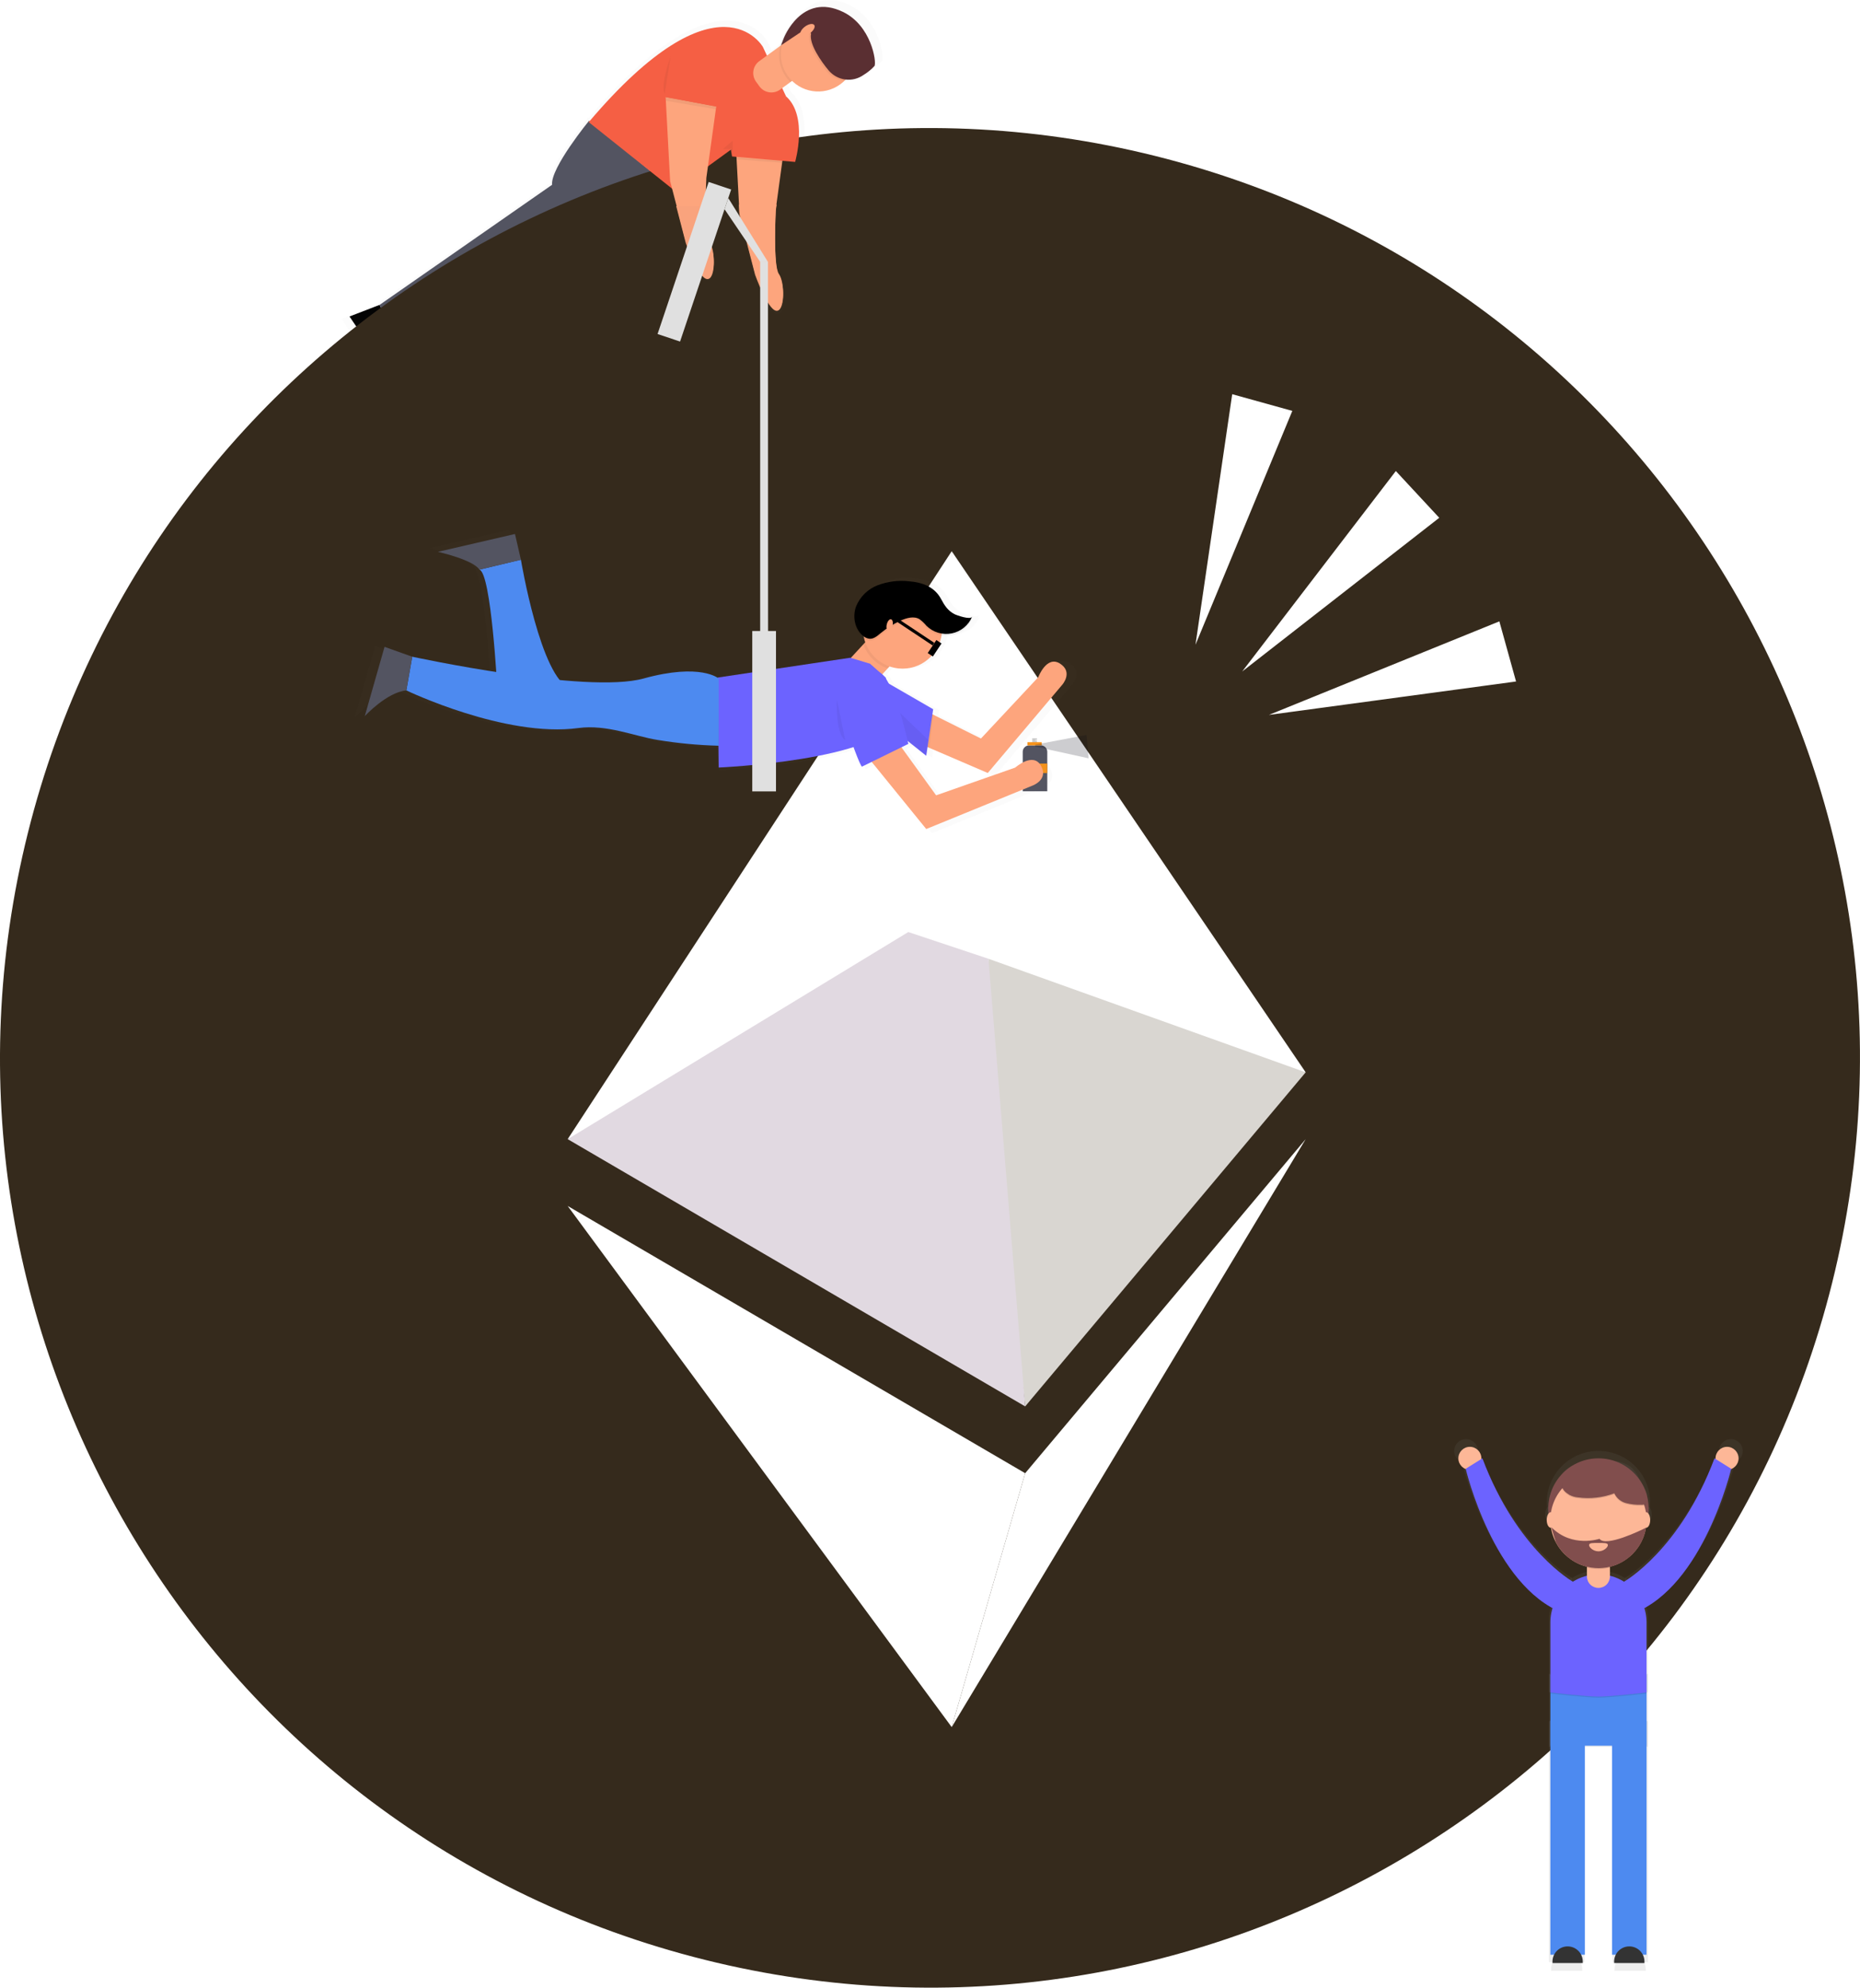 <svg width="557" height="595" viewBox="0 0 557 595" fill="none" xmlns="http://www.w3.org/2000/svg">
<g clip-path="url(#clip0)">
<path d="M104.662 94.738L113.679 91.261L116.047 96.411L117.142 108.718L115.124 110.179L104.662 94.738Z" fill="black"/>
<path d="M148.471 118.977L138.172 124.927L148.993 140.874L151.517 139.038L153.085 126.38L148.471 118.977Z" fill="black"/>
<g opacity="0.05">
<path opacity="0.05" d="M170.073 44.684C167.998 47.818 166.063 51.213 165.467 53.596L167.1 52.47C166.896 50.699 168.243 47.761 170.073 44.684Z" fill="black"/>
<path opacity="0.05" d="M179.359 87.335L180.494 63.48C155.176 79.533 118.13 94.183 118.13 94.183L116.341 97.015C116.341 97.015 153.428 82.365 178.706 66.311L177.644 88.78L179.359 87.335Z" fill="black"/>
</g>
<g opacity="0.5">
<path opacity="0.5" d="M113.082 111.338L115.157 109.828L114.038 97.154L111.596 91.857L102.31 95.44L113.082 111.338Z" fill="url(#paint0_linear)"/>
<path opacity="0.5" d="M254.472 1.534C248.829 -1.175 244.606 0.098 241.65 2.35C239.01 4.336 236.95 6.99 235.68 10.038L234.863 12.201L231.041 14.976L229.799 12.324C229.799 12.324 216.266 -11.704 176.345 35.216L176.165 35.069C176.165 35.069 172.768 39.224 169.673 43.884L169.232 44.553L169.036 44.855L168.758 45.288L168.554 45.614L168.243 46.128L167.974 46.569L167.688 47.05L167.484 47.401L167.271 47.769L167.067 48.136L166.855 48.528L166.545 49.115L166.373 49.442L166.185 49.825L166.046 50.119L165.867 50.503L165.752 50.756C165.654 50.984 165.562 51.207 165.475 51.425L165.377 51.678L165.246 52.037L165.164 52.282C165.104 52.467 165.05 52.649 165.001 52.829C165.001 52.927 164.944 53.016 164.927 53.106C164.767 53.679 164.707 54.276 164.748 54.869L111.596 91.832L114.324 97.757C114.324 97.757 152.522 82.675 178.558 66.132L177.464 89.269L177.399 90.698C177.399 90.698 153.616 110.375 147.425 120.397L136.808 126.526L147.956 142.947L150.553 141.062L152.187 128.004L195.824 93.146C195.824 93.146 204.097 78.039 204.244 65.397L206.033 72.294C206.033 72.294 209.839 82.977 212.526 83.401C215.213 83.826 215.221 75.118 213.342 72.53C211.464 69.943 212.346 52.657 212.346 52.657L212.836 49.14L219.664 44.178L219.917 43.941L220.276 46.112L221.648 46.234V46.332L221.714 46.961L222.596 63.439L227.431 82.079C227.431 82.079 231.237 92.763 233.924 93.187C236.611 93.611 236.619 84.903 234.74 82.316C232.862 79.729 233.752 62.451 233.752 62.451L235.745 48.062V47.785L235.786 47.467L239.714 47.809C239.714 47.809 243.798 33.78 236.962 27.667L235.72 25.015L238.268 23.17L238.783 22.803C240.943 24.914 243.843 26.096 246.864 26.096C249.885 26.096 252.786 24.914 254.946 22.803C256.856 22.98 258.768 22.471 260.336 21.366L261.324 20.656C262.388 19.982 263.348 19.157 264.175 18.208C264.869 16.919 263.211 5.721 254.472 1.534Z" fill="url(#paint1_linear)"/>
</g>
<path d="M176.411 36.131C176.411 36.131 164.789 50.331 165.336 55.31L113.687 91.261L116.333 97.015C116.333 97.015 153.42 82.365 178.697 66.311L177.57 90.2C177.57 90.2 154.482 109.273 148.479 119.01L153.093 126.412L195.464 92.567C195.464 92.567 208.034 69.617 201.998 57.097L176.411 36.131Z" fill="#535461"/>
<path d="M548.661 384.011C511.46 533.104 360.335 623.851 211.105 586.667C61.874 549.484 -28.879 398.457 8.347 249.348C45.573 100.239 196.657 9.484 345.838 46.659C495.019 83.834 585.863 234.877 548.661 384.011Z" fill="#352A1C"/>
<path d="M307 441L391 341L285 517L307 441Z" fill="white"/>
<path d="M391 321L285 165V321H391Z" fill="white"/>
<path d="M170 341L285 165L296 287L170 341Z" fill="white"/>
<path d="M170 361L307 441L285 517L170 361Z" fill="white"/>
<path d="M391 321L296 287V321L307 421L391 321Z" fill="#D9D6D1"/>
<path d="M170 341L272 279L296 287L307 421L170 341Z" fill="#E1D9E1"/>
<path d="M358 193L369 118L387 123L358 193ZM372 201L418 141L431 155L372 201ZM380 214L449 186L454 204L380 214Z" fill="white"/>
<path d="M202.505 61.709L205.371 72.751C205.371 72.751 209.063 83.124 211.676 83.532C214.29 83.94 214.298 75.485 212.493 72.971C211.529 71.649 211.325 66.393 211.342 61.709H202.505Z" fill="#FDA57D"/>
<path d="M220.097 38.546L221.436 63.684L226.124 81.777C226.124 81.777 229.816 92.151 232.429 92.559C235.043 92.967 235.051 84.511 233.246 81.998C231.441 79.484 232.307 62.712 232.307 62.712L235.214 41.37L220.097 38.546Z" fill="#FDA57D"/>
<path d="M218.537 42.758L219.215 46.838L238.113 48.471C238.113 48.471 242.066 34.849 235.435 28.883L218.537 42.758Z" fill="#F55F44"/>
<path d="M235.435 28.94L228.452 14.046C228.452 14.046 215.262 -9.369 176.304 36.563L201.998 57.065L218.627 44.986L235.435 28.94Z" fill="#F55F44"/>
<path d="M240.938 8.44L247.152 16.983L233.589 26.834C232.642 27.521 231.462 27.805 230.306 27.622C229.151 27.439 228.116 26.806 227.428 25.86L226.405 24.454C225.718 23.509 225.434 22.329 225.617 21.174C225.8 20.02 226.434 18.985 227.38 18.298L240.943 8.447L240.938 8.44Z" fill="#FDA57D"/>
<path opacity="0.05" d="M233.728 13.679C233.196 15.594 233.192 17.617 233.715 19.535C234.238 21.453 235.27 23.194 236.7 24.574L243.112 19.914L236.896 11.369L233.728 13.679Z" fill="black"/>
<path d="M251.617 25.247C256.627 21.608 257.743 14.61 254.11 9.614C250.477 4.619 243.47 3.519 238.461 7.158C233.451 10.796 232.335 17.795 235.968 22.791C239.601 27.786 246.608 28.886 251.617 25.247Z" fill="#FDA57D"/>
<path opacity="0.05" d="M239.853 9.606L233.376 13.931L234.193 11.826C234.193 11.826 239.518 -2.049 251.932 3.934C260.418 8.014 262.027 18.869 261.382 20.11C260.424 21.151 259.324 22.052 258.115 22.787C256.522 23.915 254.563 24.405 252.626 24.16C250.689 23.915 248.914 22.953 247.653 21.465C245.48 18.877 241.691 13.524 242.385 10.455C241.748 9.296 240.915 8.822 239.845 9.639L239.853 9.606Z" fill="black"/>
<path d="M240.359 9.239L233.883 13.564L234.7 11.459C234.7 11.459 240.025 -2.416 252.439 3.566C260.924 7.647 262.533 18.502 261.888 19.742C260.93 20.784 259.83 21.685 258.621 22.419C257.028 23.547 255.07 24.038 253.133 23.793C251.196 23.548 249.421 22.586 248.159 21.097C245.987 18.51 242.197 13.156 242.891 10.088C242.254 8.929 241.421 8.455 240.351 9.271L240.359 9.239Z" fill="#5A2F32"/>
<path d="M242.547 9.958C243.661 9.147 244.237 8.039 243.832 7.484C243.428 6.929 242.197 7.137 241.082 7.948C239.968 8.759 239.392 9.867 239.797 10.422C240.201 10.976 241.433 10.769 242.547 9.958Z" fill="#FDA57D"/>
<path opacity="0.05" d="M216.454 44.651L219.419 42.113L219.451 46.12L218.806 44.578L216.454 44.651Z" fill="black"/>
<path opacity="0.05" d="M220.521 47.067L220.587 47.687L234.218 48.748L234.299 48.169L220.521 47.067Z" fill="black"/>
<path d="M199.336 29.055L200.675 54.192L205.363 72.245C205.363 72.245 209.055 82.618 211.668 83.026C214.282 83.434 214.29 74.979 212.485 72.465C210.68 69.952 211.529 53.221 211.529 53.221L214.486 31.878L199.336 29.055Z" fill="#FDA57D"/>
<path d="M310.532 220.987H309.111V222.407H310.532V220.987Z" fill="#CCCCCC"/>
<path d="M308.188 223.125H311.699C311.952 223.125 312.201 223.175 312.434 223.271C312.667 223.367 312.878 223.509 313.057 223.687C313.235 223.865 313.376 224.076 313.473 224.309C313.569 224.542 313.619 224.791 313.619 225.043V236.869H306.268V225.043C306.268 224.791 306.318 224.542 306.414 224.309C306.511 224.076 306.652 223.865 306.83 223.687C307.009 223.509 307.22 223.367 307.453 223.271C307.686 223.175 307.936 223.125 308.188 223.125Z" fill="#535461"/>
<path d="M311.961 222.178H307.689V223.125H311.961V222.178Z" fill="#F7931A"/>
<path d="M313.619 228.569H306.268V231.409H313.619V228.569Z" fill="#F7931A"/>
<path d="M310.54 221.223V221.933C310.278 221.933 310.066 221.77 310.066 221.574C310.066 221.378 310.278 221.223 310.54 221.223Z" fill="#E6E6E6"/>
<path opacity="0.05" d="M200.839 16.829C200.839 16.829 197.719 25.243 199.042 28.116Z" fill="black"/>
<path opacity="0.05" d="M199.401 28.622L199.393 30.181L214.363 32.695L214.543 31.446L199.401 28.622Z" fill="black"/>
<path d="M202.782 15.8L199.336 29.055L214.478 31.878L218.48 15.148L202.782 15.8Z" fill="#F55F44"/>
<g opacity="0.5">
<path opacity="0.5" d="M202.268 61.709L205.249 72.988C205.249 72.988 209.096 83.597 211.783 83.997C214.47 84.397 214.51 75.779 212.599 73.216C211.595 71.87 211.382 66.499 211.399 61.709H202.268Z" fill="url(#paint2_linear)"/>
</g>
<g opacity="0.5">
<path opacity="0.5" d="M232.821 61.243H220.897L221.06 64.23L226.026 82.855C226.026 82.855 229.938 93.53 232.699 93.954C235.459 94.379 235.467 85.67 233.515 83.091C231.563 80.512 232.543 63.267 232.543 63.267L232.821 61.243Z" fill="url(#paint3_linear)"/>
</g>
<path d="M232.552 61.243H221.281L221.436 64.149L226.124 82.243C226.124 82.243 229.816 92.616 232.429 93.024C235.043 93.432 235.051 84.977 233.246 82.463C231.441 79.949 232.307 63.178 232.307 63.178L232.552 61.243Z" fill="#FDA57D"/>
<path opacity="0.2" d="M310 222.917L325.385 220L326 227L310 223.5V222.917Z" fill="#060716"/>
<g opacity="0.5">
<path opacity="0.5" d="M279.545 224.194L280.109 224.439L298.077 232.168L320.969 205.031C320.969 205.031 324.44 201.154 320.308 198.502C316.175 195.85 313.578 202.713 313.578 202.713L295.986 221.599L281.04 214.131L281.277 212.564L267.654 204.697C267.39 204.201 267.101 203.719 266.788 203.252L266.666 202.811L265.988 202.215C265.857 202.077 265.727 201.946 265.596 201.832L267.85 199.383C269.527 199.971 271.313 200.183 273.081 200.004C274.85 199.825 276.557 199.261 278.082 198.35C279.608 197.439 280.915 196.204 281.91 194.732C282.905 193.261 283.564 191.589 283.841 189.835C284.896 190.035 285.98 190.035 287.035 189.835C288.422 189.543 289.718 188.921 290.812 188.021C291.907 187.122 292.769 185.972 293.323 184.668C293.277 184.756 293.211 184.832 293.13 184.89C293.049 184.948 292.956 184.987 292.858 185.003C293.033 184.698 293.189 184.381 293.323 184.056C292.858 185.183 288.505 183.632 287.851 183.24C285.859 182.179 284.83 180.612 283.768 178.686C281.734 174.883 277.977 173.479 273.747 173.144C270.514 172.795 267.245 173.206 264.199 174.344C262.682 174.924 261.302 175.811 260.145 176.95C258.988 178.09 258.08 179.456 257.478 180.963C257.113 181.997 256.947 183.091 256.988 184.187C256.919 185.36 257.113 186.535 257.557 187.623C258.001 188.712 258.682 189.688 259.552 190.479C259.701 190.607 259.856 190.727 260.018 190.838C260.108 191.189 260.206 191.532 260.328 191.875L259.732 192.52L255.861 196.715L255.665 196.658L214.886 202.754V202.836C213.53 201.938 207.389 198.82 192.059 203.056C186.268 204.688 176.623 204.484 166.267 203.529C159.031 194.536 154.359 166.526 154.359 166.526L152.53 158.601L128.788 164.085C128.788 164.085 139.74 166.534 141.569 169.57C144.354 170.5 146.078 191.287 146.739 201.097C132.52 198.902 120.874 196.388 120.874 196.388L112.356 193.344L106.271 214.678C106.271 214.678 112.968 207.333 119.053 206.753C119.053 206.753 149.483 221.378 172.008 218.334C180.78 217.151 189.257 220.856 196.355 221.991C202.567 223.025 208.843 223.636 215.139 223.819L215.213 230.519C215.213 230.519 240.278 229.442 256.743 224.219C257.992 227.597 258.997 230.038 259.348 230.217L262.337 228.756L279.129 249.413L311.985 235.996C311.985 235.996 316.886 234.167 314.435 229.899C311.985 225.631 306.521 230.511 306.521 230.511L282.175 239.04L271.901 224.806L271.501 224.251L273.657 223.198C273.657 223.198 273.592 222.88 273.461 222.333L279.129 226.855L279.545 224.194Z" fill="url(#paint4_linear)"/>
</g>
<path d="M259.683 206.753L252.161 199.783L264.616 186.292L272.138 193.254L259.683 206.753Z" fill="#FDA57D"/>
<path opacity="0.05" d="M264.02 186.88L258.523 192.838C259.116 194.512 260.078 196.032 261.337 197.285C262.597 198.538 264.122 199.492 265.8 200.077L271.517 193.85L264.02 186.88Z" fill="black"/>
<path d="M265.637 218.424L295.798 231.393L318.086 204.998C318.086 204.998 321.459 201.228 317.441 198.649C313.423 196.07 310.907 202.73 310.907 202.73L293.756 221.076L271.746 210.091L265.637 218.424Z" fill="#FDA57D"/>
<path d="M264.052 203.415L279.447 212.303L277.373 226.234L262.868 214.678L264.052 203.415Z" fill="#6C63FF"/>
<path d="M270.268 200.159C276.808 200.159 282.11 194.849 282.11 188.3C282.11 181.751 276.808 176.442 270.268 176.442C263.727 176.442 258.425 181.751 258.425 188.3C258.425 194.849 263.727 200.159 270.268 200.159Z" fill="#FDA57D"/>
<path d="M260.532 198.673L254.611 196.894L214.919 202.828L215.213 229.76C215.213 229.76 263.464 227.687 268.789 215.241L265.237 202.828L260.532 198.673Z" fill="#6C63FF"/>
<path opacity="0.05" d="M263.334 215.037L277.373 226.235L277.969 221.493L264.052 208.157L263.334 215.037Z" fill="black"/>
<path d="M215.213 203.113C215.213 203.113 209.888 198.371 192.72 203.113C175.553 207.855 123.455 196.584 123.455 196.584L121.691 206.672C121.691 206.672 151.288 220.897 173.193 217.934C181.719 216.784 189.968 220.383 196.878 221.493C202.942 222.494 209.068 223.075 215.213 223.231V203.113Z" fill="#4D8AF0"/>
<path d="M123.455 196.592L115.157 193.63L109.236 214.376C109.236 214.376 115.769 207.259 121.666 206.672L123.455 196.592Z" fill="#535461"/>
<path d="M143.579 170.517L155.993 167.554C155.993 167.554 161.914 203.121 170.792 206.084H148.912C148.912 206.084 147.131 171.7 143.579 170.517Z" fill="#4D8AF0"/>
<path d="M155.993 167.554L154.22 159.85L131.132 165.187C131.132 165.187 141.749 167.562 143.562 170.525L155.993 167.554Z" fill="#535461"/>
<path opacity="0.05" d="M272.154 174.589C269.01 174.249 265.83 174.649 262.868 175.756C261.393 176.32 260.051 177.184 258.926 178.292C257.802 179.4 256.919 180.729 256.334 182.196C255.273 185.166 255.959 188.814 258.36 190.855C258.93 191.392 259.662 191.725 260.442 191.802C261.7 191.851 262.754 190.928 263.709 190.128C265.524 188.632 267.522 187.373 269.655 186.382C271.468 185.566 273.681 184.913 275.372 185.95C276.137 186.517 276.831 187.175 277.438 187.909C278.417 188.881 279.62 189.597 280.941 189.994C282.263 190.391 283.662 190.457 285.014 190.186C286.367 189.915 287.633 189.315 288.699 188.44C289.765 187.564 290.598 186.44 291.126 185.166C290.669 186.268 286.439 184.75 285.801 184.415C283.858 183.387 282.861 181.861 281.865 179.992C279.921 176.279 276.262 174.916 272.154 174.589Z" fill="black"/>
<path d="M272.154 174.001C269.01 173.661 265.83 174.061 262.868 175.169C261.393 175.733 260.051 176.596 258.926 177.704C257.802 178.813 256.919 180.142 256.334 181.608C255.273 184.579 255.959 188.227 258.36 190.267C258.93 190.805 259.662 191.138 260.442 191.214C261.7 191.263 262.754 190.341 263.709 189.541C265.524 188.044 267.522 186.785 269.655 185.795C271.468 184.979 273.681 184.326 275.372 185.362C276.137 185.93 276.831 186.587 277.438 187.321C278.417 188.293 279.62 189.009 280.941 189.406C282.263 189.803 283.662 189.869 285.014 189.598C286.367 189.327 287.633 188.728 288.699 187.852C289.765 186.977 290.598 185.852 291.126 184.579C290.669 185.68 286.439 184.162 285.801 183.828C283.858 182.799 282.861 181.273 281.865 179.404C279.921 175.691 276.262 174.32 272.154 174.001Z" fill="black"/>
<path d="M267.286 187.32C267.513 186.364 267.31 185.497 266.831 185.383C266.353 185.27 265.781 185.953 265.554 186.909C265.327 187.865 265.531 188.732 266.009 188.845C266.487 188.959 267.059 188.276 267.286 187.32Z" fill="#FDA57D"/>
<path opacity="0.05" d="M261.039 228.071L261.439 228.561L270.341 224.243L269.949 223.704L261.039 228.071Z" fill="black"/>
<path opacity="0.05" d="M279.219 213.829L277.765 223.566L278.304 223.876L279.447 213.935L279.219 213.829Z" fill="black"/>
<path d="M232.38 188.888H225.275V236.902H232.38V188.888Z" fill="#E0E0E0"/>
<path d="M218.954 56.73L212.219 54.469L196.917 99.983L203.653 102.244L218.954 56.73Z" fill="#E0E0E0"/>
<path d="M230.012 194.225H227.643V78.284L229.979 78.407L230.012 194.225Z" fill="#E0E0E0"/>
<path d="M256.653 222.676L277.373 248.164L309.339 235.106C309.339 235.106 314.076 233.327 311.708 229.181C309.339 225.035 304.014 229.777 304.014 229.777L280.329 238.077L265.923 218.122L256.653 222.676Z" fill="#FDA57D"/>
<path d="M248.069 201.636C248.069 201.636 256.947 228.903 258.131 229.491L272.015 222.676C272.015 222.676 268.071 204.289 263.677 201.457C259.283 198.625 248.665 199.261 248.069 201.636Z" fill="#6C63FF"/>
<path opacity="0.05" d="M250.601 209.283C250.601 209.283 250.136 219.713 253.1 221.525Z" fill="black"/>
<path d="M227.659 78.407L216.977 62.631L218.096 59.293L229.979 78.407H227.659Z" fill="#E0E0E0"/>
<path d="M281.952 192.617L280.407 191.592L277.818 195.487L279.362 196.513L281.952 192.617Z" fill="black"/>
<path d="M279.788 192.434L268.342 184.829L267.826 185.604L279.272 193.209L279.788 192.434Z" fill="black"/>
<g opacity="0.7">
<path opacity="0.7" d="M493.509 501.029H463.845V522.935H493.509V501.029Z" fill="url(#paint5_linear)"/>
<g opacity="0.1">
<path opacity="0.1" d="M463.845 506.832C463.845 506.832 474.912 508.122 478.677 508.122C482.442 508.122 493.509 506.832 493.509 506.832V501.356H463.845V506.832Z" fill="url(#paint6_linear)"/>
</g>
<path opacity="0.7" d="M493.509 506.506C493.509 506.506 482.442 507.795 478.677 507.795C474.912 507.795 463.845 506.506 463.845 506.506V484.919C463.845 480.988 465.408 477.218 468.189 474.439C470.971 471.659 474.743 470.098 478.677 470.098C482.611 470.098 486.383 471.659 489.164 474.439C491.946 477.218 493.509 480.988 493.509 484.919V506.506Z" fill="url(#paint7_linear)"/>
<path opacity="0.7" d="M478.677 474.293C477.737 474.293 476.835 473.919 476.171 473.255C475.506 472.591 475.132 471.69 475.132 470.751V462.695H482.222V470.751C482.222 471.69 481.848 472.591 481.183 473.255C480.519 473.919 479.617 474.293 478.677 474.293V474.293Z" fill="url(#paint8_linear)"/>
<path opacity="0.7" d="M474.487 515.206H463.845V587.377H474.487V515.206Z" fill="url(#paint9_linear)"/>
<path opacity="0.7" d="M493.509 515.206H482.867V587.377H493.509V515.206Z" fill="url(#paint10_linear)"/>
<g opacity="0.1">
<path opacity="0.1" d="M475.132 468.074C477.461 468.646 479.893 468.646 482.222 468.074V463.014H475.132V468.074Z" fill="url(#paint11_linear)"/>
</g>
<path opacity="0.7" d="M478.677 465.266C487.225 465.266 494.154 458.342 494.154 449.8C494.154 441.259 487.225 434.334 478.677 434.334C470.129 434.334 463.2 441.259 463.2 449.8C463.2 458.342 470.129 465.266 478.677 465.266Z" fill="url(#paint12_linear)"/>
<path opacity="0.7" d="M478.677 468.172C486.868 468.172 493.509 461.536 493.509 453.35C493.509 445.165 486.868 438.529 478.677 438.529C470.486 438.529 463.845 445.165 463.845 453.35C463.845 461.536 470.486 468.172 478.677 468.172Z" fill="url(#paint13_linear)"/>
<g opacity="0.1">
<path opacity="0.1" d="M469.693 445.915C470.502 446.363 471.394 446.64 472.315 446.732C476.113 447.249 479.981 446.815 483.569 445.467C483.905 446.194 484.397 446.839 485.009 447.356C485.622 447.874 486.34 448.251 487.114 448.462C488.663 448.871 490.265 449.05 491.867 448.992C492.219 449.031 492.575 448.963 492.888 448.796C493.598 448.315 493.255 447.213 492.839 446.462L490.772 442.716C490.223 441.576 489.483 440.538 488.584 439.647C487.334 438.662 485.847 438.023 484.271 437.795C480.603 437.065 476.816 437.191 473.205 438.162C469.358 439.182 464.401 442.716 469.693 445.915Z" fill="url(#paint14_linear)"/>
</g>
<path opacity="0.7" d="M469.693 445.597C470.502 446.044 471.394 446.322 472.315 446.413C476.113 446.931 479.981 446.496 483.569 445.148C483.905 445.876 484.397 446.521 485.009 447.038C485.622 447.556 486.34 447.933 487.114 448.144C488.663 448.553 490.265 448.732 491.867 448.674C492.219 448.713 492.575 448.644 492.888 448.478C493.598 447.997 493.255 446.895 492.839 446.144L490.772 442.398C490.223 441.258 489.483 440.22 488.584 439.329C487.334 438.344 485.847 437.705 484.271 437.477C480.603 436.747 476.816 436.873 473.205 437.844C469.358 438.864 464.401 442.39 469.693 445.597Z" fill="url(#paint15_linear)"/>
<path opacity="0.7" d="M493.345 455.766C494.058 455.766 494.636 454.685 494.636 453.35C494.636 452.016 494.058 450.935 493.345 450.935C492.633 450.935 492.055 452.016 492.055 453.35C492.055 454.685 492.633 455.766 493.345 455.766Z" fill="url(#paint16_linear)"/>
<path opacity="0.7" d="M464.009 455.766C464.721 455.766 465.299 454.685 465.299 453.35C465.299 452.016 464.721 450.935 464.009 450.935C463.296 450.935 462.718 452.016 462.718 453.35C462.718 454.685 463.296 455.766 464.009 455.766Z" fill="url(#paint17_linear)"/>
<path opacity="0.7" d="M518.337 437.885C520.294 437.885 521.881 436.299 521.881 434.342C521.881 432.386 520.294 430.8 518.337 430.8C516.379 430.8 514.792 432.386 514.792 434.342C514.792 436.299 516.379 437.885 518.337 437.885Z" fill="url(#paint18_linear)"/>
<path opacity="0.7" d="M479.501 487.096C479.501 487.83 479.422 488.466 479.264 489.002C479.107 489.539 478.891 489.983 478.619 490.334C478.347 490.686 478.027 490.948 477.66 491.122C477.297 491.291 476.908 491.376 476.494 491.376C476.079 491.376 475.691 491.291 475.328 491.122C474.965 490.948 474.647 490.686 474.374 490.334C474.102 489.983 473.887 489.539 473.729 489.002C473.575 488.466 473.498 487.83 473.498 487.096C473.498 486.362 473.575 485.727 473.729 485.19C473.887 484.653 474.102 484.209 474.374 483.858C474.647 483.507 474.965 483.246 475.328 483.076C475.691 482.903 476.079 482.816 476.494 482.816C476.908 482.816 477.297 482.903 477.66 483.076C478.027 483.246 478.347 483.507 478.619 483.858C478.891 484.209 479.107 484.653 479.264 485.19C479.422 485.727 479.501 486.362 479.501 487.096ZM478.909 487.096C478.909 486.417 478.844 485.837 478.714 485.356C478.584 484.874 478.408 484.481 478.187 484.178C477.97 483.87 477.713 483.645 477.417 483.503C477.125 483.361 476.817 483.29 476.494 483.29C476.17 483.29 475.862 483.361 475.57 483.503C475.278 483.645 475.022 483.87 474.801 484.178C474.58 484.481 474.404 484.874 474.274 485.356C474.144 485.837 474.078 486.417 474.078 487.096C474.078 487.779 474.144 488.361 474.274 488.843C474.404 489.32 474.58 489.713 474.801 490.021C475.022 490.324 475.278 490.547 475.57 490.69C475.862 490.828 476.17 490.897 476.494 490.897C476.817 490.897 477.125 490.828 477.417 490.69C477.713 490.547 477.97 490.324 478.187 490.021C478.408 489.713 478.584 489.32 478.714 488.843C478.844 488.361 478.909 487.779 478.909 487.096ZM479.501 501.096C479.501 501.83 479.422 502.466 479.264 503.002C479.107 503.539 478.891 503.983 478.619 504.334C478.347 504.686 478.027 504.948 477.66 505.122C477.297 505.291 476.908 505.376 476.494 505.376C476.079 505.376 475.691 505.291 475.328 505.122C474.965 504.948 474.647 504.686 474.374 504.334C474.102 503.983 473.887 503.539 473.729 503.002C473.575 502.466 473.498 501.83 473.498 501.096C473.498 500.362 473.575 499.727 473.729 499.19C473.887 498.653 474.102 498.209 474.374 497.858C474.647 497.507 474.965 497.246 475.328 497.076C475.691 496.903 476.079 496.816 476.494 496.816C476.908 496.816 477.297 496.903 477.66 497.076C478.027 497.246 478.347 497.507 478.619 497.858C478.891 498.209 479.107 498.653 479.264 499.19C479.422 499.727 479.501 500.362 479.501 501.096ZM478.909 501.096C478.909 500.417 478.844 499.837 478.714 499.356C478.584 498.874 478.408 498.481 478.187 498.178C477.97 497.87 477.713 497.645 477.417 497.503C477.125 497.361 476.817 497.29 476.494 497.29C476.17 497.29 475.862 497.361 475.57 497.503C475.278 497.645 475.022 497.87 474.801 498.178C474.58 498.481 474.404 498.874 474.274 499.356C474.144 499.837 474.078 500.417 474.078 501.096C474.078 501.779 474.144 502.361 474.274 502.843C474.404 503.32 474.58 503.713 474.801 504.021C475.022 504.324 475.278 504.547 475.57 504.69C475.862 504.828 476.17 504.897 476.494 504.897C476.817 504.897 477.125 504.828 477.417 504.69C477.713 504.547 477.97 504.324 478.187 504.021C478.408 503.713 478.584 503.32 478.714 502.843C478.844 502.361 478.909 501.779 478.909 501.096Z" fill="black"/>
<path opacity="0.7" d="M479.004 459.145C479.004 459.145 470.624 462.042 464.172 455.603C464.172 455.603 464.695 457.741 465.593 460.312C467.046 463.065 469.33 465.291 472.12 466.674C474.911 468.058 478.066 468.528 481.139 468.019C484.211 467.509 487.046 466.046 489.24 463.837C491.434 461.627 492.876 458.784 493.362 455.709C491.81 456.542 480.792 461.838 479.004 459.145ZM478.685 463.014C477.052 463.014 475.786 461.789 475.786 461.079C475.786 460.369 477.084 460.435 478.685 460.435C480.286 460.435 481.584 460.369 481.584 461.079C481.584 461.789 480.278 463.014 478.677 463.014H478.685Z" fill="url(#paint19_linear)"/>
<path opacity="0.7" d="M486.558 472.375C486.558 472.375 503.824 462.695 514.465 434.343L519.627 437.566C519.627 437.566 511.084 473.697 489.646 482.03L486.558 472.375Z" fill="url(#paint20_linear)"/>
<path opacity="0.7" d="M439.025 437.885C440.983 437.885 442.57 436.299 442.57 434.342C442.57 432.386 440.983 430.8 439.025 430.8C437.068 430.8 435.481 432.386 435.481 434.342C435.481 436.299 437.068 437.885 439.025 437.885Z" fill="url(#paint21_linear)"/>
<path opacity="0.7" d="M470.796 472.375C470.796 472.375 453.53 462.695 442.889 434.343L437.76 437.558C437.76 437.558 446.302 473.689 467.741 482.022L470.796 472.375Z" fill="url(#paint22_linear)"/>
<path opacity="0.7" d="M473.842 589.956H464.491V589.475C464.491 588.237 464.983 587.049 465.859 586.174C466.735 585.298 467.923 584.806 469.162 584.806V584.806C470.401 584.806 471.59 585.298 472.466 586.174C473.342 587.049 473.834 588.237 473.834 589.475L473.842 589.956Z" fill="url(#paint23_linear)"/>
<path opacity="0.7" d="M492.863 589.956H483.496V589.475C483.496 588.237 483.988 587.049 484.864 586.174C485.74 585.298 486.928 584.806 488.167 584.806V584.806C489.406 584.806 490.594 585.298 491.471 586.174C492.347 587.049 492.839 588.237 492.839 589.475L492.863 589.956Z" fill="url(#paint24_linear)"/>
</g>
<path d="M493.084 501.299H464.278V522.576H493.084V501.299Z" fill="#4D8AF0"/>
<path opacity="0.1" d="M464.278 506.93C464.278 506.93 475.026 508.179 478.677 508.179C482.328 508.179 493.076 506.93 493.076 506.93V501.617H464.278V506.93Z" fill="black"/>
<path d="M493.076 506.62C493.076 506.62 482.328 507.869 478.677 507.869C475.026 507.869 464.278 506.62 464.278 506.62V485.662C464.278 481.845 465.795 478.186 468.496 475.487C471.196 472.789 474.858 471.273 478.677 471.273C482.496 471.273 486.158 472.789 488.858 475.487C491.559 478.186 493.076 481.845 493.076 485.662V506.62Z" fill="#6C63FF"/>
<path d="M475.23 464.075H482.115V471.893C482.115 472.807 481.752 473.683 481.106 474.329C480.46 474.974 479.583 475.337 478.669 475.337V475.337C477.755 475.337 476.878 474.974 476.232 474.329C475.585 473.683 475.222 472.807 475.222 471.893V464.075H475.23Z" fill="#FDB797"/>
<path d="M474.61 515.067H464.278V585.141H474.61V515.067Z" fill="#4D8AF0"/>
<path d="M493.076 515.067H482.744V585.141H493.076V515.067Z" fill="#4D8AF0"/>
<path opacity="0.1" d="M475.239 469.29C477.5 469.846 479.862 469.846 482.123 469.29V464.393H475.239V469.29Z" fill="black"/>
<path d="M478.677 466.58C486.976 466.58 493.705 459.857 493.705 451.563C493.705 443.269 486.976 436.546 478.677 436.546C470.377 436.546 463.649 443.269 463.649 451.563C463.649 459.857 470.377 466.58 478.677 466.58Z" fill="#814E4D"/>
<path d="M478.677 469.388C486.629 469.388 493.076 462.946 493.076 454.999C493.076 447.052 486.629 440.61 478.677 440.61C470.725 440.61 464.278 447.052 464.278 454.999C464.278 462.946 470.725 469.388 478.677 469.388Z" fill="#FDB797"/>
<path opacity="0.1" d="M469.954 447.784C470.743 448.21 471.61 448.471 472.503 448.552C476.19 449.056 479.946 448.635 483.43 447.327C483.757 448.035 484.235 448.663 484.83 449.166C485.426 449.669 486.124 450.036 486.877 450.241C488.381 450.638 489.936 450.812 491.491 450.755C491.835 450.795 492.182 450.729 492.488 450.567C493.182 450.102 492.847 449.033 492.439 448.299L490.43 444.667C489.897 443.56 489.179 442.553 488.306 441.688C487.091 440.732 485.646 440.113 484.116 439.892C480.554 439.184 476.876 439.307 473.368 440.251C469.611 441.247 464.809 444.675 469.954 447.784Z" fill="black"/>
<path d="M469.954 447.474C470.743 447.9 471.61 448.161 472.503 448.241C476.19 448.745 479.946 448.325 483.43 447.017C483.757 447.725 484.235 448.352 484.83 448.856C485.426 449.359 486.124 449.726 486.877 449.931C488.381 450.328 489.936 450.501 491.491 450.445C491.835 450.485 492.182 450.419 492.488 450.257C493.182 449.792 492.847 448.723 492.439 447.988L490.43 444.357C489.897 443.25 489.179 442.242 488.306 441.378C487.091 440.422 485.646 439.803 484.116 439.582C480.554 438.874 476.876 438.997 473.368 439.941C469.611 440.937 464.809 444.365 469.954 447.474Z" fill="#814E4D"/>
<path d="M492.92 457.341C493.611 457.341 494.17 456.293 494.17 454.999C494.17 453.705 493.611 452.657 492.92 452.657C492.23 452.657 491.671 453.705 491.671 454.999C491.671 456.293 492.23 457.341 492.92 457.341Z" fill="#FDB797"/>
<path d="M464.433 457.341C465.124 457.341 465.683 456.293 465.683 454.999C465.683 453.705 465.124 452.657 464.433 452.657C463.743 452.657 463.184 453.705 463.184 454.999C463.184 456.293 463.743 457.341 464.433 457.341Z" fill="#FDB797"/>
<path d="M517.185 439.99C519.089 439.99 520.632 438.448 520.632 436.546C520.632 434.644 519.089 433.102 517.185 433.102C515.282 433.102 513.739 434.644 513.739 436.546C513.739 438.448 515.282 439.99 517.185 439.99Z" fill="#FDB797"/>
<path d="M478.996 460.63C478.996 460.63 470.828 463.446 464.597 457.186C464.597 457.186 465.103 459.259 465.977 461.765C467.389 464.435 469.607 466.594 472.315 467.934C475.023 469.275 478.085 469.731 481.066 469.236C484.048 468.741 486.798 467.321 488.927 465.178C491.056 463.034 492.456 460.275 492.929 457.292C491.434 458.109 480.735 463.242 478.996 460.63ZM478.685 464.385C477.125 464.385 475.867 463.201 475.867 462.508C475.867 461.814 477.125 461.879 478.685 461.879C480.245 461.879 481.503 461.814 481.503 462.508C481.503 463.201 480.229 464.385 478.677 464.385H478.685Z" fill="#814E4D"/>
<path d="M486.33 473.477C486.33 473.477 503.097 464.075 513.428 436.546L518.435 439.672C518.435 439.672 510.137 474.766 489.319 482.846L486.33 473.477Z" fill="#6C63FF"/>
<path d="M440.169 439.99C442.072 439.99 443.615 438.448 443.615 436.546C443.615 434.644 442.072 433.102 440.169 433.102C438.265 433.102 436.722 434.644 436.722 436.546C436.722 438.448 438.265 439.99 440.169 439.99Z" fill="#FDB797"/>
<path d="M471.024 473.477C471.024 473.477 454.257 464.075 443.926 436.546L438.919 439.672C438.919 439.672 447.217 474.766 468.035 482.846L471.024 473.477Z" fill="#6C63FF"/>
<path d="M469.44 582.644C470.644 582.644 471.799 583.122 472.651 583.973C473.502 584.824 473.981 585.978 473.981 587.181V587.622H464.907V587.157C464.914 585.959 465.394 584.812 466.243 583.967C467.092 583.121 468.241 582.646 469.44 582.644V582.644Z" fill="#333333"/>
<path d="M487.914 582.644C489.118 582.644 490.273 583.122 491.125 583.973C491.976 584.824 492.455 585.978 492.455 587.181V587.622H483.373V587.157C483.38 585.958 483.861 584.81 484.712 583.964C485.563 583.118 486.714 582.644 487.914 582.644V582.644Z" fill="#333333"/>
</g>
<defs>
<linearGradient id="paint0_linear" x1="108.729" y1="111.338" x2="108.729" y2="91.857" gradientUnits="userSpaceOnUse">
<stop stop-color="#808080" stop-opacity="0.25"/>
<stop offset="0.54" stop-color="#808080" stop-opacity="0.12"/>
<stop offset="1" stop-color="#808080" stop-opacity="0.1"/>
</linearGradient>
<linearGradient id="paint1_linear" x1="74814.5" y1="37255.7" x2="74814.5" y2="12218.9" gradientUnits="userSpaceOnUse">
<stop stop-color="#808080" stop-opacity="0.25"/>
<stop offset="0.54" stop-color="#808080" stop-opacity="0.12"/>
<stop offset="1" stop-color="#808080" stop-opacity="0.1"/>
</linearGradient>
<linearGradient id="paint2_linear" x1="6194.78" y1="4263.68" x2="6194.78" y2="3654.38" gradientUnits="userSpaceOnUse">
<stop stop-color="#808080" stop-opacity="0.25"/>
<stop offset="0.54" stop-color="#808080" stop-opacity="0.12"/>
<stop offset="1" stop-color="#808080" stop-opacity="0.1"/>
</linearGradient>
<linearGradient id="paint3_linear" x1="7748.44" y1="6626.4" x2="7748.44" y2="5314.41" gradientUnits="userSpaceOnUse">
<stop stop-color="#808080" stop-opacity="0.25"/>
<stop offset="0.54" stop-color="#808080" stop-opacity="0.12"/>
<stop offset="1" stop-color="#808080" stop-opacity="0.1"/>
</linearGradient>
<linearGradient id="paint4_linear" x1="112765" y1="35672.5" x2="112765" y2="25568.7" gradientUnits="userSpaceOnUse">
<stop stop-color="#808080" stop-opacity="0.25"/>
<stop offset="0.54" stop-color="#808080" stop-opacity="0.12"/>
<stop offset="1" stop-color="#808080" stop-opacity="0.1"/>
</linearGradient>
<linearGradient id="paint5_linear" x1="17310.7" y1="14242.6" x2="18388.1" y2="14242.6" gradientUnits="userSpaceOnUse">
<stop stop-color="#808080" stop-opacity="0.25"/>
<stop offset="0.54" stop-color="#808080" stop-opacity="0.12"/>
<stop offset="1" stop-color="#808080" stop-opacity="0.1"/>
</linearGradient>
<linearGradient id="paint6_linear" x1="24993.5" y1="5263.97" x2="26070.8" y2="5263.97" gradientUnits="userSpaceOnUse">
<stop stop-color="#808080" stop-opacity="0.25"/>
<stop offset="0.54" stop-color="#808080" stop-opacity="0.12"/>
<stop offset="1" stop-color="#808080" stop-opacity="0.1"/>
</linearGradient>
<linearGradient id="paint7_linear" x1="24993.5" y1="26277.1" x2="26070.8" y2="26277.1" gradientUnits="userSpaceOnUse">
<stop stop-color="#808080" stop-opacity="0.25"/>
<stop offset="0.54" stop-color="#808080" stop-opacity="0.12"/>
<stop offset="1" stop-color="#808080" stop-opacity="0.1"/>
</linearGradient>
<linearGradient id="paint8_linear" x1="6435.35" y1="8111.3" x2="6496.88" y2="8111.3" gradientUnits="userSpaceOnUse">
<stop stop-color="#808080" stop-opacity="0.25"/>
<stop offset="0.54" stop-color="#808080" stop-opacity="0.12"/>
<stop offset="1" stop-color="#808080" stop-opacity="0.1"/>
</linearGradient>
<linearGradient id="paint9_linear" x1="6507.74" y1="49265.5" x2="6646.4" y2="49265.5" gradientUnits="userSpaceOnUse">
<stop stop-color="#808080" stop-opacity="0.25"/>
<stop offset="0.54" stop-color="#808080" stop-opacity="0.12"/>
<stop offset="1" stop-color="#808080" stop-opacity="0.1"/>
</linearGradient>
<linearGradient id="paint10_linear" x1="6774.63" y1="49265.5" x2="6913.29" y2="49265.5" gradientUnits="userSpaceOnUse">
<stop stop-color="#808080" stop-opacity="0.25"/>
<stop offset="0.54" stop-color="#808080" stop-opacity="0.12"/>
<stop offset="1" stop-color="#808080" stop-opacity="0.1"/>
</linearGradient>
<linearGradient id="paint11_linear" x1="6435.35" y1="4064.9" x2="6496.88" y2="4064.9" gradientUnits="userSpaceOnUse">
<stop stop-color="#808080" stop-opacity="0.25"/>
<stop offset="0.54" stop-color="#808080" stop-opacity="0.12"/>
<stop offset="1" stop-color="#808080" stop-opacity="0.1"/>
</linearGradient>
<linearGradient id="paint12_linear" x1="18018.5" y1="17481.8" x2="19191.6" y2="17481.8" gradientUnits="userSpaceOnUse">
<stop stop-color="#808080" stop-opacity="0.25"/>
<stop offset="0.54" stop-color="#808080" stop-opacity="0.12"/>
<stop offset="1" stop-color="#808080" stop-opacity="0.1"/>
</linearGradient>
<linearGradient id="paint13_linear" x1="17310.7" y1="16904.2" x2="18388.1" y2="16904.2" gradientUnits="userSpaceOnUse">
<stop stop-color="#808080" stop-opacity="0.25"/>
<stop offset="0.54" stop-color="#808080" stop-opacity="0.12"/>
<stop offset="1" stop-color="#808080" stop-opacity="0.1"/>
</linearGradient>
<linearGradient id="paint14_linear" x1="22006.2" y1="7774.93" x2="22828.3" y2="7774.93" gradientUnits="userSpaceOnUse">
<stop stop-color="#808080" stop-opacity="0.25"/>
<stop offset="0.54" stop-color="#808080" stop-opacity="0.12"/>
<stop offset="1" stop-color="#808080" stop-opacity="0.1"/>
</linearGradient>
<linearGradient id="paint15_linear" x1="22006.2" y1="7769.96" x2="22828.3" y2="7769.96" gradientUnits="userSpaceOnUse">
<stop stop-color="#808080" stop-opacity="0.25"/>
<stop offset="0.54" stop-color="#808080" stop-opacity="0.12"/>
<stop offset="1" stop-color="#808080" stop-opacity="0.1"/>
</linearGradient>
<linearGradient id="paint16_linear" x1="2046.96" y1="3134.76" x2="2055.12" y2="3134.76" gradientUnits="userSpaceOnUse">
<stop stop-color="#808080" stop-opacity="0.25"/>
<stop offset="0.54" stop-color="#808080" stop-opacity="0.12"/>
<stop offset="1" stop-color="#808080" stop-opacity="0.1"/>
</linearGradient>
<linearGradient id="paint17_linear" x1="1924.89" y1="3134.76" x2="1933.04" y2="3134.76" gradientUnits="userSpaceOnUse">
<stop stop-color="#808080" stop-opacity="0.25"/>
<stop offset="0.54" stop-color="#808080" stop-opacity="0.12"/>
<stop offset="1" stop-color="#808080" stop-opacity="0.1"/>
</linearGradient>
<linearGradient id="paint18_linear" x1="4983.09" y1="4200.92" x2="5044.7" y2="4200.92" gradientUnits="userSpaceOnUse">
<stop stop-color="#808080" stop-opacity="0.25"/>
<stop offset="0.54" stop-color="#808080" stop-opacity="0.12"/>
<stop offset="1" stop-color="#808080" stop-opacity="0.1"/>
</linearGradient>
<linearGradient id="paint19_linear" x1="24613.7" y1="8673.5" x2="25655.5" y2="8673.5" gradientUnits="userSpaceOnUse">
<stop stop-color="#808080" stop-opacity="0.25"/>
<stop offset="0.54" stop-color="#808080" stop-opacity="0.12"/>
<stop offset="1" stop-color="#808080" stop-opacity="0.1"/>
</linearGradient>
<linearGradient id="paint20_linear" x1="28752.1" y1="31282.2" x2="30091.1" y2="31282.2" gradientUnits="userSpaceOnUse">
<stop stop-color="#808080" stop-opacity="0.25"/>
<stop offset="0.54" stop-color="#808080" stop-opacity="0.12"/>
<stop offset="1" stop-color="#808080" stop-opacity="0.1"/>
</linearGradient>
<linearGradient id="paint21_linear" x1="4215.4" y1="4200.92" x2="4277" y2="4200.92" gradientUnits="userSpaceOnUse">
<stop stop-color="#808080" stop-opacity="0.25"/>
<stop offset="0.54" stop-color="#808080" stop-opacity="0.12"/>
<stop offset="1" stop-color="#808080" stop-opacity="0.1"/>
</linearGradient>
<linearGradient id="paint22_linear" x1="26700.5" y1="31277" x2="28037.8" y2="31277" gradientUnits="userSpaceOnUse">
<stop stop-color="#808080" stop-opacity="0.25"/>
<stop offset="0.54" stop-color="#808080" stop-opacity="0.12"/>
<stop offset="1" stop-color="#808080" stop-opacity="0.1"/>
</linearGradient>
<linearGradient id="paint23_linear" x1="8204.91" y1="4731.36" x2="8311.98" y2="4731.36" gradientUnits="userSpaceOnUse">
<stop stop-color="#808080" stop-opacity="0.25"/>
<stop offset="0.54" stop-color="#808080" stop-opacity="0.12"/>
<stop offset="1" stop-color="#808080" stop-opacity="0.1"/>
</linearGradient>
<linearGradient id="paint24_linear" x1="8455.58" y1="4731.36" x2="8562.84" y2="4731.36" gradientUnits="userSpaceOnUse">
<stop stop-color="#808080" stop-opacity="0.25"/>
<stop offset="0.54" stop-color="#808080" stop-opacity="0.12"/>
<stop offset="1" stop-color="#808080" stop-opacity="0.1"/>
</linearGradient>
<clipPath id="clip0">
<rect width="557" height="595" fill="white"/>
</clipPath>
</defs>
</svg>
